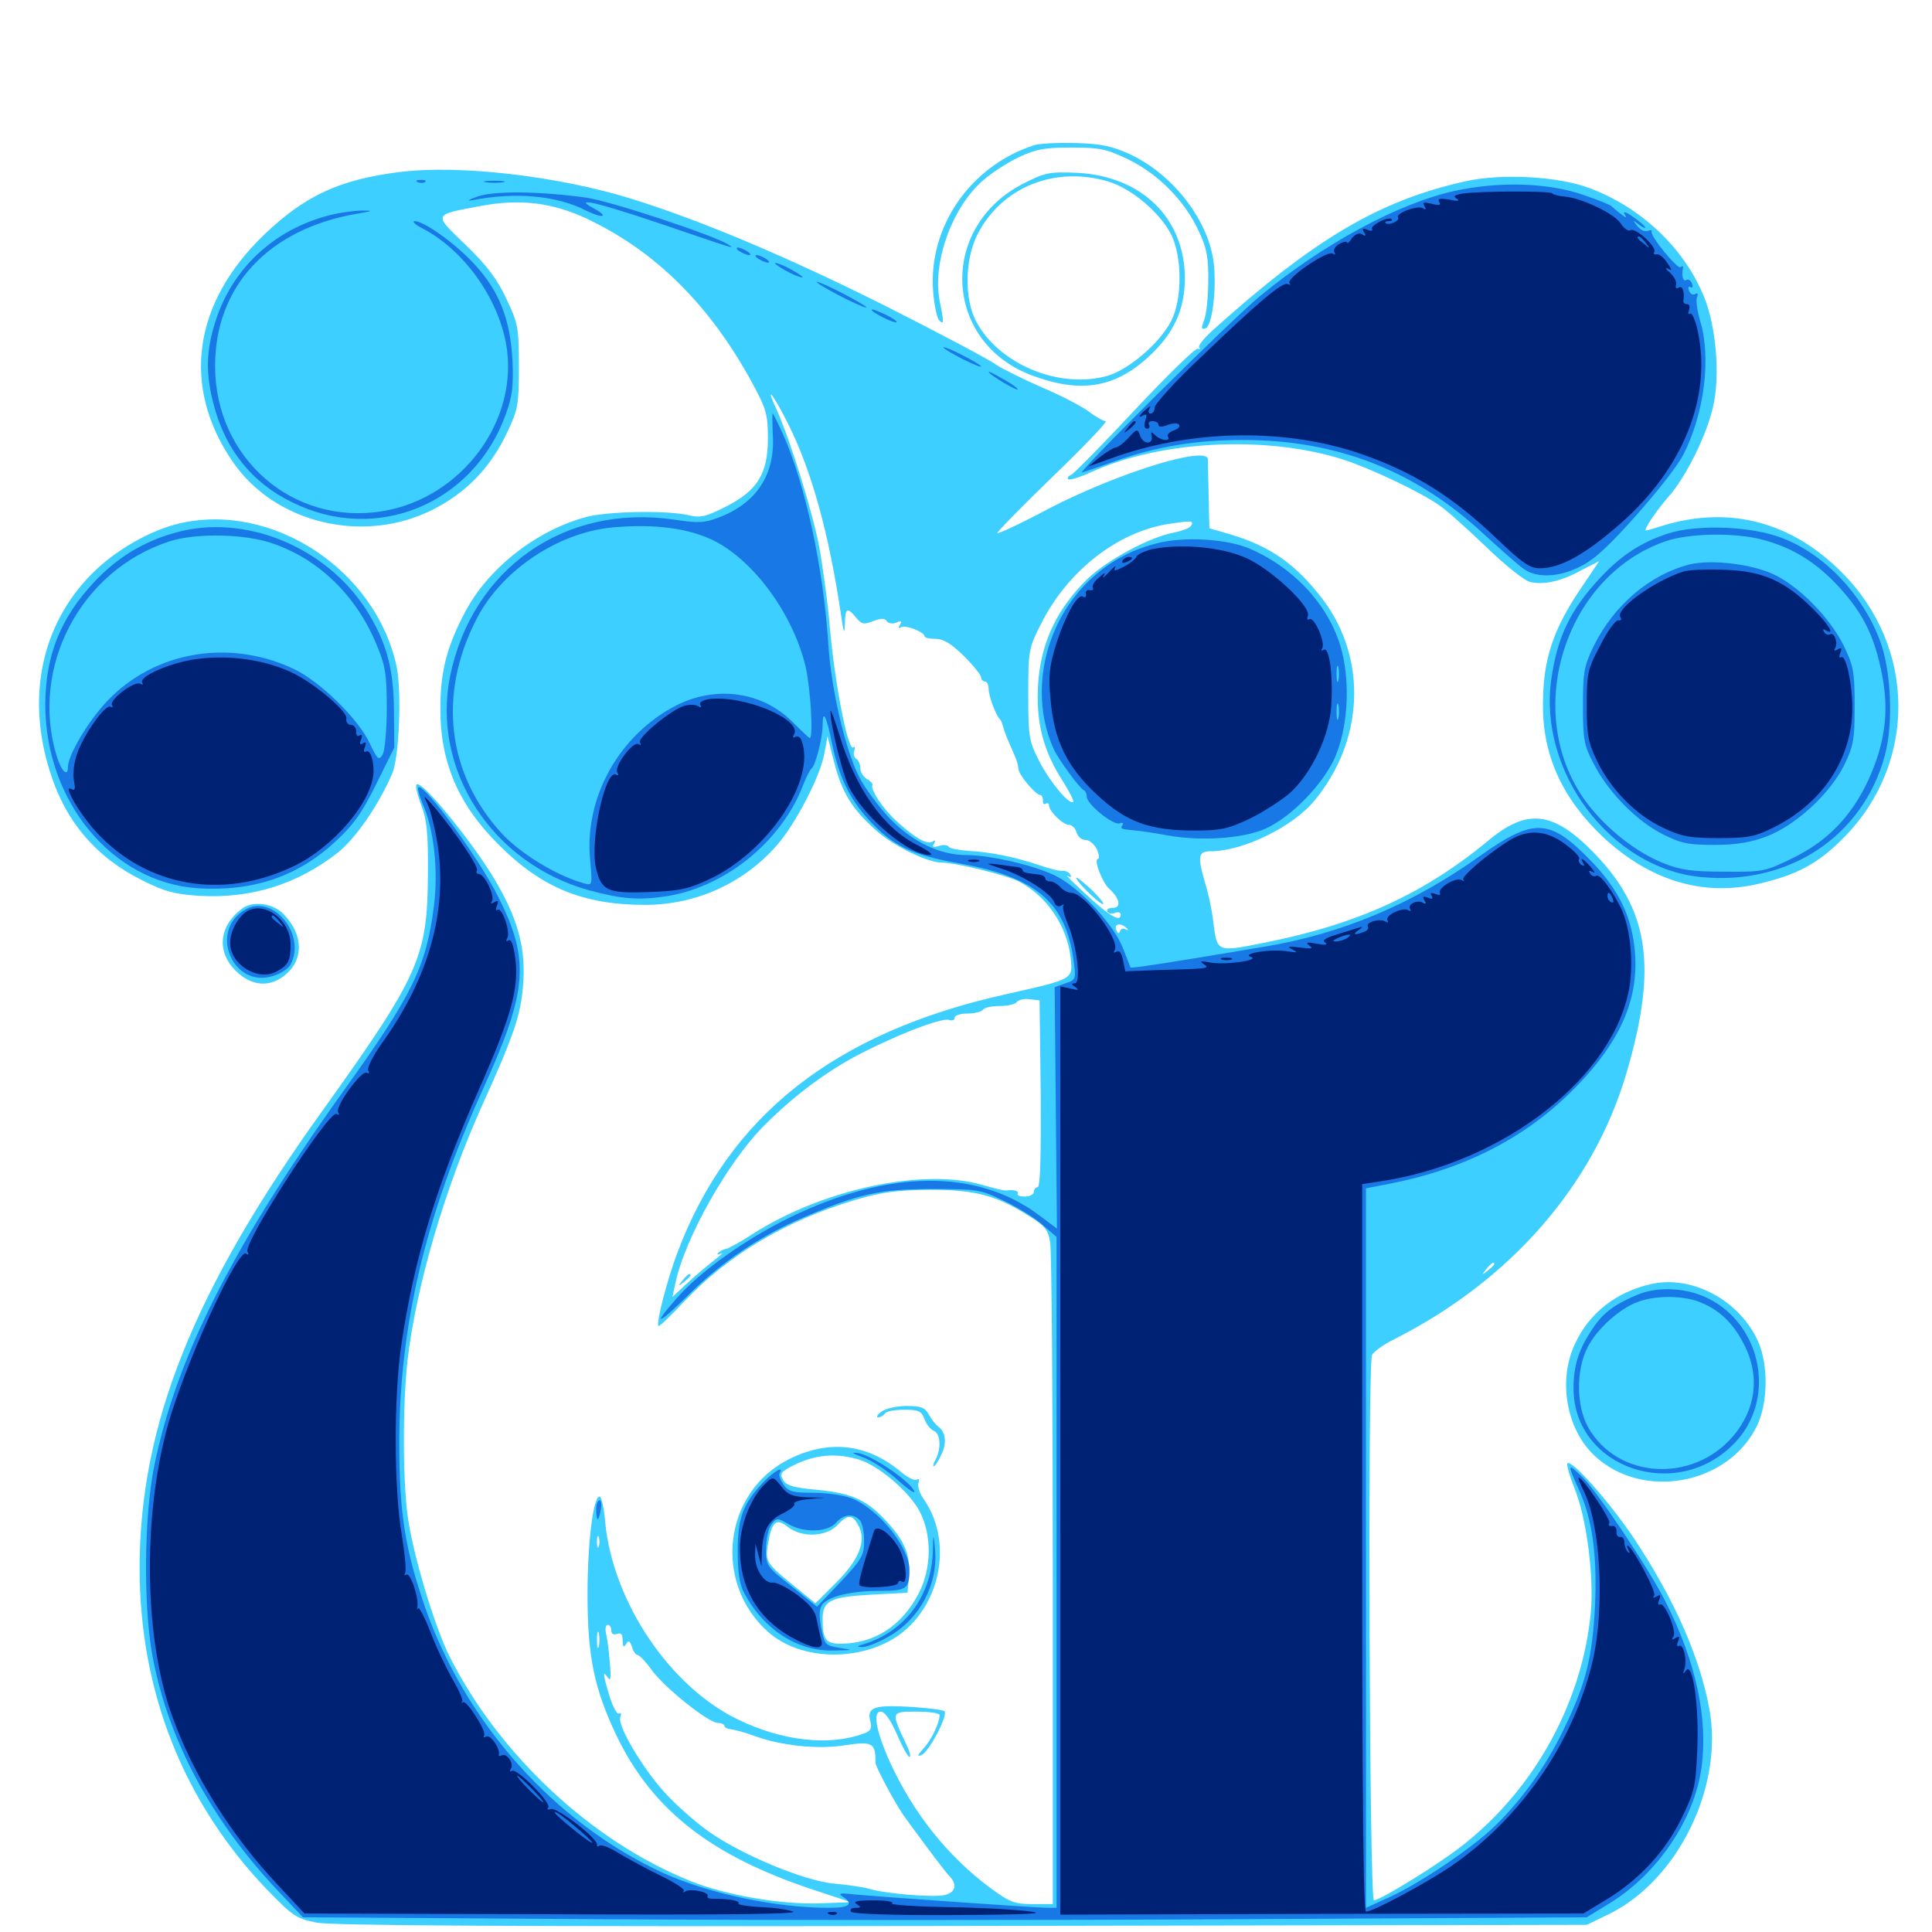 <svg xmlns="http://www.w3.org/2000/svg" viewBox="0 -1000 1000 1000">
	<path fill="#3ccfff" d="M535.156 -924.805C502.148 -914.062 480.273 -882.422 483.008 -848.828C483.594 -841.992 484.961 -835.352 486.133 -834.18C488.672 -831.641 488.672 -832.812 486.328 -844.531C482.617 -864.062 492.578 -892.188 508.398 -906.25C512.695 -910.156 521.094 -915.625 527.148 -918.555C536.328 -922.852 540.82 -923.633 554.688 -923.633C569.531 -923.633 572.852 -922.852 584.18 -917.383C599.805 -909.766 613.477 -895.703 620.508 -880.273C624.609 -871.68 625.586 -866.406 625.391 -854.492C625.391 -846.289 624.414 -837.305 623.242 -834.375C621.68 -830.078 621.68 -829.297 624.023 -830.078C627.344 -831.445 629.688 -849.219 628.32 -863.086C625.977 -885.352 607.617 -909.57 584.57 -920.312C575.391 -924.414 569.922 -925.586 556.641 -925.977C547.461 -926.172 537.891 -925.781 535.156 -924.805ZM206.641 -910.938C175.781 -907.031 158.008 -898.828 136.914 -878.711C99.805 -843.164 93.75 -799.805 120.508 -760.938C142.188 -729.297 187.695 -718.164 223.438 -735.938C240.82 -744.531 253.711 -757.617 262.305 -775.781C268.164 -788.086 268.555 -790.234 268.555 -810.352C268.555 -830.664 268.164 -832.617 262.109 -845.312C257.422 -855.469 251.953 -862.695 241.016 -873.242C224.219 -889.453 223.828 -888.672 248.633 -893.359C269.336 -897.266 286.133 -895.117 303.906 -886.719C339.453 -869.922 367.578 -841.797 389.258 -801.953C396.68 -788.281 397.461 -785.547 397.461 -773.047C397.461 -754.688 391.992 -745.898 375.195 -737.5C365.039 -732.422 362.305 -731.836 356.055 -733.398C344.727 -735.938 314.648 -735.352 303.516 -732.422C277.734 -725.586 252.539 -705.859 240.625 -683.008C231.25 -665.234 227.93 -652.344 227.93 -633.594C227.734 -605.469 237.305 -583.203 258.789 -562.109C280.859 -540.234 302.344 -531.641 333.984 -531.641C360.156 -531.641 384.766 -542.773 401.953 -562.305C411.914 -573.633 424.805 -598.633 426.758 -610.352L428.32 -618.945L431.641 -605.859C435.742 -589.844 440.82 -581.445 453.32 -570.312C462.109 -562.305 480.078 -553.516 487.5 -553.516C494.531 -553.516 520.898 -547.07 527.344 -543.75C541.602 -536.328 552.148 -521.094 554.102 -504.688C555.469 -492.969 556.055 -493.359 520.508 -485.352C432.031 -465.625 377.344 -422.656 350.586 -351.562C345.312 -337.5 339.453 -315.039 340.82 -313.672C341.211 -313.281 347.266 -318.945 354.297 -326.562C377.148 -350.586 406.641 -368.164 442.578 -378.906C456.641 -383.008 464.062 -383.984 481.445 -384.18C504.883 -384.18 516.016 -381.25 533.398 -370.117C540.82 -365.43 542.578 -363.281 543.555 -357.031C544.336 -352.734 544.922 -274.023 544.922 -182.031V-14.453H534.375C525 -14.453 522.656 -15.43 512.5 -22.852C490.43 -39.258 472.656 -61.719 460.742 -87.695C453.516 -103.711 451.562 -114.062 455.859 -114.062C458.008 -114.062 460.938 -109.766 464.258 -102.344C466.992 -95.898 469.922 -90.625 470.703 -90.625C471.68 -90.625 470.703 -93.945 468.75 -97.852C461.133 -114.062 461.133 -114.062 474.414 -114.062C481.055 -114.062 486.328 -113.281 486.328 -112.305C486.328 -108.203 482.031 -99.219 477.93 -94.922C474.805 -91.406 474.609 -90.625 476.953 -91.602C480.859 -93.164 490.82 -112.305 488.867 -114.258C487.891 -115.039 479.688 -116.016 470.312 -116.602C451.953 -117.578 448.438 -116.211 450.586 -108.594C451.367 -105.469 450.586 -103.906 447.07 -102.734C429.297 -96.094 404.688 -98.828 381.641 -110.156C346.68 -127.148 317.383 -170.703 313.281 -211.719C312.695 -219.141 311.328 -225.391 310.352 -225.391C307.031 -225.391 304.102 -201.367 304.102 -174.609C304.102 -142.383 307.617 -125.781 319.141 -101.562C337.695 -63.086 367.969 -39.453 420.898 -21.875L440.43 -15.43L424.805 -14.844C404.688 -14.062 375.977 -18.945 357.422 -26.367C306.25 -46.875 258.203 -91.797 232.617 -142.773C224.805 -158.398 213.867 -195.117 211.133 -214.453C208.398 -233.203 208.398 -273.633 210.938 -295.898C215.43 -334.375 230.078 -384.375 249.414 -427.539C265.82 -463.672 269.531 -474.609 270.703 -489.648C272.266 -507.422 268.75 -522.266 258.203 -541.016C247.656 -560.352 218.359 -596.68 215.625 -593.945C214.844 -593.359 216.016 -588.672 217.969 -583.398C220.898 -575.781 221.68 -568.945 221.484 -547.656C221.289 -504.883 217.188 -495.312 167.383 -425.781C100.195 -332.422 72.266 -262.5 72.266 -188.281C72.266 -124.414 94.922 -67.383 137.891 -22.266C151.367 -8.398 153.125 -7.031 163.672 -4.883C171.875 -3.32 260.352 -2.734 498.047 -3.125L821.289 -3.711L833.008 -9.375C868.555 -26.953 892.188 -75.195 884.766 -115.43C879.688 -142.773 866.406 -172.656 845.508 -204.102C832.812 -222.852 813.477 -244.727 811.328 -242.578C810.742 -241.797 812.5 -235.742 815.234 -228.906C821.289 -213.672 825 -184.375 823.438 -165.82C819.141 -119.531 794.727 -74.609 757.617 -45.312C745.508 -35.547 714.453 -16.406 711.133 -16.406C708.789 -16.406 707.812 -292.578 710.156 -298.633C710.938 -300.391 716.406 -304.297 722.461 -307.227C781.836 -337.5 824.414 -386.133 841.602 -443.75C858.203 -499.609 853.711 -529.492 824.219 -559.375C803.711 -580.078 790.43 -581.641 770.508 -565.039C737.5 -537.695 703.32 -521.875 655.664 -512.305C629.297 -507.031 630.078 -506.836 627.93 -523.242C627.344 -528.906 625.391 -537.695 623.828 -542.773C619.727 -556.641 620.117 -559.375 626.562 -559.375C643.359 -559.375 669.336 -572.07 680.469 -585.742C706.055 -616.797 707.812 -658.984 684.766 -689.648C671.094 -707.617 657.812 -717.188 636.719 -723.438L625.977 -726.562L625.586 -743.164C625.391 -752.148 625.195 -760.742 625.195 -762.305C624.805 -769.531 578.711 -755.273 543.164 -736.914C528.906 -729.297 516.797 -723.633 516.211 -724.023C515.82 -724.414 528.711 -737.695 545.117 -753.516C561.328 -769.141 573.633 -782.031 572.266 -782.031C571.094 -782.031 567.188 -784.18 563.672 -786.914C559.961 -789.648 549.219 -795.312 539.453 -799.414C529.688 -803.711 518.945 -808.984 515.43 -811.328C512.109 -813.867 486.523 -827.344 458.398 -841.602C407.227 -867.188 363.281 -885.742 326.953 -897.07C288.672 -908.984 237.305 -914.844 206.641 -910.938ZM408.008 -780.469C420.117 -756.25 429.102 -723.828 435.352 -681.445C436.719 -672.07 437.109 -671.289 437.305 -677.148C437.5 -685.352 438.477 -685.938 443.164 -680.273C445.898 -676.953 447.07 -676.562 451.953 -678.516C456.055 -680.078 458.008 -680.078 458.984 -678.516C459.766 -677.344 461.914 -676.953 463.867 -677.734C466.602 -678.906 466.992 -678.516 465.82 -676.562C464.844 -675 465.039 -674.414 466.406 -675.391C468.555 -676.758 478.516 -672.852 478.516 -670.703C478.516 -669.922 481.055 -669.336 484.18 -669.336C488.281 -669.336 492.188 -666.992 498.828 -660.547C503.711 -655.664 507.812 -650.586 507.812 -649.414C507.812 -648.242 508.789 -647.266 509.766 -647.266C510.938 -647.266 511.719 -645.508 511.719 -643.359C511.719 -639.844 515.43 -629.688 517.578 -627.734C518.164 -627.148 518.75 -625.586 519.141 -624.023C519.531 -622.461 521.094 -618.164 522.852 -614.258C526.367 -606.445 526.758 -605.273 527.148 -601.953C527.344 -598.828 536.133 -588.477 538.477 -588.477C539.258 -588.477 539.844 -587.109 539.844 -585.742C539.648 -584.18 540.234 -583.398 541.211 -583.984C542.188 -584.57 542.969 -584.18 542.969 -583.203C542.969 -580.078 550.195 -573.047 553.32 -573.047C554.883 -573.047 556.641 -571.289 557.227 -569.141C557.812 -566.992 559.766 -565.234 561.914 -565.234C563.867 -565.234 566.406 -563.086 567.773 -560.352C568.945 -557.617 569.141 -555.469 568.359 -555.469C565.82 -555.469 570.508 -543.164 574.219 -539.844C579.688 -534.961 580.469 -530.078 575.977 -530.078C573.828 -530.078 572.461 -529.297 573.242 -528.125C573.828 -527.148 575.586 -526.758 577.148 -527.539C578.711 -528.125 580.078 -527.734 580.078 -526.562C580.078 -522.461 574.219 -525.781 562.305 -536.914C555.469 -543.164 550.977 -547.656 552.539 -546.68C554.492 -545.703 554.883 -545.898 553.906 -547.461C553.125 -548.633 551.367 -549.414 550.195 -549.219C548.828 -549.023 543.555 -550.195 538.086 -552.148C524.609 -556.641 512.5 -558.984 501.367 -559.57C496.094 -559.961 491.406 -560.938 491.016 -561.719C490.43 -562.695 488.086 -562.891 485.938 -562.109C483.008 -561.328 482.422 -561.523 483.398 -563.281C484.375 -565.039 484.18 -565.43 482.812 -564.453C479.883 -562.695 474.219 -565.82 464.453 -574.609C457.227 -581.055 450.391 -591.211 451.562 -593.75C451.953 -594.336 450.586 -595.703 448.828 -596.68C446.875 -597.852 445.312 -600.391 445.312 -602.344C445.312 -604.297 444.336 -606.641 443.164 -607.227C441.992 -608.008 441.602 -609.961 442.188 -611.523C442.773 -613.086 442.578 -613.867 441.602 -613.086C438.867 -611.523 432.227 -645.508 429.688 -673.633C428.516 -687.695 425.781 -707.617 423.828 -717.969C420.312 -735.742 408.984 -772.461 401.758 -788.477C395.703 -801.562 400.195 -796.094 408.008 -780.469ZM616.406 -727.734C615.82 -726.758 611.914 -725.195 608.008 -724.414C595.508 -722.266 573.047 -710.156 562.891 -700.391C545.508 -683.398 537.109 -663.867 537.109 -639.258C537.109 -623.242 540.82 -610.352 549.609 -596.484C553.32 -590.625 556.055 -585.352 555.469 -584.961C553.711 -583.008 543.555 -595.117 538.086 -605.664C532.617 -616.406 532.227 -618.164 532.227 -640.625C532.227 -663.477 532.422 -664.453 539.062 -677.539C552.93 -704.883 578.906 -725 605.469 -728.906C616.992 -730.664 618.164 -730.469 616.406 -727.734ZM583.398 -519.336C584.18 -518.555 583.984 -518.359 582.617 -518.945C581.445 -519.727 580.078 -519.336 579.688 -517.969C579.102 -516.406 578.516 -516.797 577.734 -518.75C576.367 -522.07 580.664 -522.461 583.398 -519.336ZM538.672 -433.984C538.867 -402.148 538.477 -385.547 537.109 -385.547C536.133 -385.547 535.156 -384.375 535.156 -383.203C535.156 -381.836 533.008 -380.664 530.469 -380.664C527.93 -380.664 526.172 -381.25 526.758 -382.227C527.539 -383.594 524.414 -384.375 520.898 -383.789C520.117 -383.594 514.453 -384.961 508.398 -386.719C477.93 -395.508 425.977 -384.57 389.648 -361.328C383.398 -357.227 376.953 -353.711 375.586 -353.516C374.219 -353.32 372.461 -352.344 371.68 -351.367C370.898 -350.586 371.484 -350.391 373.047 -351.172C374.609 -351.953 373.438 -350.586 370.117 -348.047C366.992 -345.703 360.547 -340.234 356.055 -336.133L348.047 -328.711L349.805 -336.914C355.078 -359.961 376.562 -398.047 394.727 -416.602C409.57 -431.641 425.195 -443.555 441.797 -452.734C461.523 -463.281 487.5 -473.633 491.406 -472.07C492.969 -471.484 494.141 -472.07 494.141 -473.242C494.141 -474.414 497.07 -475.391 500.781 -475.391C504.492 -475.391 508.203 -476.367 508.789 -477.344C509.375 -478.516 513.477 -479.297 517.578 -479.297C521.68 -479.297 525.781 -480.273 526.367 -481.445C527.148 -482.422 530.078 -483.203 532.812 -482.812L538.086 -482.227ZM773.438 -345.703C773.438 -345.312 771.875 -343.75 770.117 -342.383C766.992 -339.844 766.797 -340.039 769.336 -343.164C771.875 -346.289 773.438 -347.266 773.438 -345.703ZM309.961 -199.609C309.375 -198.242 308.984 -199.219 308.984 -201.953C308.984 -204.688 309.375 -205.664 309.961 -204.492C310.352 -203.125 310.352 -200.781 309.961 -199.609ZM316.406 -156.055C316.406 -154.297 317.578 -153.711 319.336 -154.297C321.484 -155.078 322.266 -154.102 322.266 -150.977C322.266 -147.461 322.852 -147.07 324.023 -149.023C325.391 -151.172 325.977 -150.781 327.148 -147.461C327.734 -145.312 329.102 -143.359 330.078 -143.359C330.859 -143.359 334.375 -139.844 337.5 -135.352C344.531 -125.977 366.797 -108.203 371.68 -108.203C373.438 -108.203 375 -107.422 375 -106.641C375 -105.859 376.562 -105.078 378.516 -104.883C380.273 -104.688 385.547 -103.32 390.234 -101.562C403.906 -96.484 423.633 -94.336 437.5 -96.68C451.562 -98.828 453.32 -97.852 453.125 -87.695C453.125 -85.547 463.672 -65.82 468.359 -59.375C481.641 -41.211 489.453 -30.859 491.797 -28.516C495.508 -24.414 494.531 -20.508 489.062 -19.141C483.398 -17.773 458.984 -19.727 450.195 -22.266C447.07 -23.242 438.867 -24.414 432.227 -25C416.797 -26.172 383.594 -40.039 366.602 -52.148C359.766 -57.031 349.609 -66.016 344.141 -72.07C332.422 -84.961 319.336 -107.031 321.094 -111.328C321.68 -112.891 321.484 -113.672 320.312 -113.086C319.336 -112.5 317.188 -116.602 315.43 -122.266C311.914 -133.984 311.914 -135.547 314.648 -131.641C316.016 -129.492 316.406 -131.641 315.625 -139.453C315.234 -145.312 314.258 -152.148 313.672 -154.688C313.086 -157.031 313.477 -158.984 314.648 -158.984C315.625 -158.984 316.406 -157.617 316.406 -156.055ZM309.961 -147.852C309.375 -145.898 308.984 -147.461 308.984 -151.172C308.984 -154.883 309.375 -156.445 309.961 -154.688C310.352 -152.734 310.352 -149.609 309.961 -147.852ZM562.5 -538.867C566.211 -535.156 569.922 -532.031 570.898 -532.031C571.875 -532.031 569.336 -535.156 565.625 -538.867C561.719 -542.578 558.008 -545.703 557.227 -545.703C556.445 -545.703 558.789 -542.578 562.5 -538.867ZM353.32 -337.305C350.781 -334.18 350.977 -333.984 354.102 -336.523C355.859 -337.891 357.422 -339.453 357.422 -339.844C357.422 -341.406 355.859 -340.43 353.32 -337.305ZM529.883 -905.078C485.547 -882.617 488.086 -822.852 534.18 -805.664C558.789 -796.484 576.367 -799.023 593.75 -814.648C607.422 -826.953 613.281 -839.453 613.281 -856.25C613.086 -887.109 591.016 -908.789 557.617 -910.547C543.164 -911.133 541.016 -910.742 529.883 -905.078ZM573.633 -906.055C585.352 -902.539 600 -890.43 606.055 -878.906C611.914 -867.578 612.109 -844.922 606.055 -833.594C600 -822.07 583.984 -808.594 573.242 -805.469C548.242 -798.438 516.992 -811.523 505.273 -833.594C499.023 -845.312 499.414 -865.625 505.859 -878.516C518.359 -903.125 545.898 -914.258 573.633 -906.055ZM758.008 -906.055C713.672 -896.094 680.078 -876.172 627.539 -828.906C623.047 -824.805 619.922 -820.898 620.703 -820.117C621.484 -819.336 621.094 -819.141 619.922 -819.531C618.75 -819.922 603.906 -805.469 587.109 -787.5C570.508 -769.727 555.664 -754.688 554.297 -754.102C552.93 -753.711 552.344 -752.734 552.93 -751.953C553.516 -751.367 558.984 -752.93 564.844 -755.664C600.781 -772.07 655.664 -774.805 695.312 -762.109C709.18 -757.617 735.352 -745.312 744.922 -738.477C748.242 -736.328 758.984 -726.758 768.75 -717.383C778.516 -707.812 788.867 -699.609 791.797 -698.828C798.828 -697.07 808.008 -699.023 818.555 -704.883L827.734 -709.57L818.945 -696.484C803.711 -674.219 798.633 -658.594 798.633 -635.156C798.438 -608.984 808.789 -586.523 829.688 -566.797C853.711 -544.336 881.055 -535.938 909.57 -542.383C930.078 -547.07 941.016 -552.93 954.297 -566.406C992.383 -604.883 991.992 -665.039 953.32 -703.711C927.344 -729.883 895.312 -738.281 861.328 -728.125C856.445 -726.562 852.344 -725.391 851.953 -725.391C850.391 -725.391 857.031 -735.352 863.672 -742.969C872.656 -753.125 883.398 -774.805 886.719 -789.648C890.43 -805.469 888.281 -831.055 882.031 -846.289C871.875 -871.484 849.414 -892.773 822.461 -902.734C806.25 -908.789 776.758 -910.352 758.008 -906.055ZM92.969 -729.102C77.734 -725.586 59.766 -715.234 47.656 -703.125C21.484 -676.758 13.477 -639.258 25.977 -600.195C33.984 -574.609 50 -556.055 73.633 -544.336C85.352 -538.477 90.625 -537.109 103.125 -536.328C130.273 -534.766 154.102 -542.383 175 -558.789C183.984 -566.016 195.703 -582.812 202.93 -599.414C206.641 -607.617 208.008 -642.188 205.273 -655.078C194.531 -705.078 141.016 -740.234 92.969 -729.102ZM125 -529.492C113.281 -520.508 112.109 -507.422 121.875 -497.656C129.883 -489.648 139.258 -488.672 147.266 -495.117C157.227 -502.93 157.227 -516.016 146.875 -526.758C141.406 -532.617 130.469 -533.984 125 -529.492ZM854.492 -335.352C836.523 -331.25 822.656 -320.508 815.234 -304.492C806.25 -285.547 810.742 -260.156 825.391 -246.484C850.195 -223.242 894.531 -231.445 909.375 -261.914C915.039 -273.633 915.43 -292.969 910.156 -305.273C900.781 -326.758 875.977 -340.234 854.492 -335.352ZM456.25 -269.336C454.102 -267.773 453.32 -266.406 454.492 -266.406C455.859 -266.406 457.422 -267.383 458.008 -268.359C458.594 -269.531 463.086 -270.312 467.969 -270.312C475.391 -270.312 476.953 -269.727 478.516 -265.43C479.492 -262.695 481.836 -259.961 483.398 -259.375C486.719 -258.008 487.305 -250.391 484.375 -244.727C483.203 -242.773 482.812 -241.016 483.203 -241.016C483.789 -241.016 485.547 -243.359 486.914 -246.484C490.234 -252.539 489.648 -258.594 485.742 -261.523C484.375 -262.5 482.031 -265.43 480.664 -267.969C478.711 -271.484 476.758 -272.266 469.141 -272.266C464.062 -272.266 458.203 -270.898 456.25 -269.336ZM408.398 -244.727C374.414 -227.734 368.75 -180.664 397.852 -155.078C412.305 -142.383 437.891 -139.844 458.008 -149.414C485.156 -162.109 495.117 -199.609 478.125 -224.023C475.977 -226.953 474.805 -230.859 475.391 -232.422C475.977 -234.18 475.781 -234.766 474.609 -234.18C473.438 -233.398 469.922 -235.156 466.406 -238.086C449.023 -252.734 429.102 -255.078 408.398 -244.727ZM443.945 -244.727C454.102 -241.992 470.508 -228.125 475.977 -217.773C482.422 -205.469 482.227 -188.281 475.586 -175.391C466.797 -158.398 452.539 -149.219 434.961 -149.219C427.344 -149.219 425.781 -151.562 425.781 -161.914C425.781 -171.484 429.688 -173.438 450.977 -174.609L469.727 -175.586L470.312 -182.227C471.484 -194.141 468.945 -201.367 459.961 -211.328C449.023 -223.633 441.211 -227.148 422.656 -228.906C411.328 -229.883 407.031 -231.055 405.469 -233.789C403.711 -236.719 404.102 -237.695 407.227 -239.648C419.141 -246.68 430.859 -248.438 443.945 -244.727ZM444.531 -209.961C448.438 -202.148 444.531 -192.578 432.812 -180.859L422.07 -170.117L412.695 -177.734C396.289 -191.016 396.094 -191.602 397.461 -200.586C399.414 -212.5 401.758 -214.453 407.617 -209.766C415.039 -203.906 427.734 -204.492 433.594 -210.742C438.867 -216.406 441.406 -216.211 444.531 -209.961Z"/>
	<path fill="#1878e5" d="M216.406 -905.664C214.844 -906.25 215.43 -906.836 217.578 -906.836C219.727 -907.031 220.898 -906.445 220.117 -905.859C219.531 -905.273 217.773 -905.078 216.406 -905.664ZM251.562 -905.664C249.023 -906.055 250.977 -906.445 255.859 -906.445C260.742 -906.445 262.695 -906.055 260.352 -905.664C257.812 -905.273 253.906 -905.273 251.562 -905.664ZM752.93 -901.172C723.633 -894.727 685.156 -873.828 652.344 -846.875C636.914 -834.18 556.25 -754.102 560.156 -755.469C561.914 -756.055 569.727 -758.594 577.148 -761.328C598.828 -768.945 618.945 -772.266 643.555 -772.266C692.383 -772.266 733.008 -756.25 768.359 -723.242C777.148 -715.234 786.328 -707.031 789.062 -705.273C797.656 -699.414 813.477 -702.148 825.391 -711.523C837.109 -720.703 865.82 -754.102 871.289 -764.648C882.227 -786.328 885.742 -814.648 880.078 -833.594C878.516 -838.867 877.734 -844.336 878.32 -846.094C879.102 -847.852 878.711 -848.633 877.539 -847.852C876.367 -847.07 874.805 -847.852 874.219 -849.609C873.633 -851.172 873.828 -851.953 875 -851.367C876.172 -850.781 876.367 -851.562 875.781 -853.125C875.195 -854.883 873.828 -855.664 872.852 -855.078C871.094 -854.102 870.312 -857.227 871.094 -861.133C871.289 -862.305 870.703 -862.5 869.922 -861.719C868.555 -860.156 854.102 -877.734 854.883 -880.078C855.273 -880.859 854.297 -881.055 852.734 -880.469C851.367 -879.883 849.023 -881.055 847.461 -883.008C844.922 -886.133 845.117 -886.328 848.242 -883.789C850 -882.422 851.562 -881.641 851.562 -882.227C851.562 -882.812 848.828 -885.352 845.312 -887.695C841.992 -890.234 839.844 -890.82 840.82 -889.258C842.188 -886.914 841.992 -886.914 838.672 -889.453C836.719 -891.016 834.57 -892.773 833.984 -893.359C833.398 -893.945 827.344 -896.484 820.312 -898.828C802.148 -905.469 775.977 -906.25 752.93 -901.172ZM247.07 -898.242C242.773 -896.68 241.406 -895.898 244.141 -896.289C266.406 -900.781 288.281 -898.828 303.32 -891.016C312.109 -886.719 315.625 -887.695 307.227 -892.188C296.094 -898.242 308.984 -895.312 341.406 -884.375C381.055 -870.898 380.859 -870.898 376.953 -873.438C369.727 -878.125 316.016 -895.898 303.711 -897.656C280.078 -900.977 255.664 -901.367 247.07 -898.242ZM170.898 -888.672C141.992 -881.445 119.922 -860.938 111.328 -833.008C106.641 -818.164 106.445 -806.25 110.547 -790.82C116.602 -767.383 130.273 -750.195 151.172 -740.039C194.727 -718.359 244.922 -739.062 261.719 -785.352C265.234 -795.117 265.82 -800.195 265.234 -813.672C264.062 -834.766 258.398 -849.219 245.898 -862.891C235.938 -873.828 219.531 -885.547 214.648 -885.547C213.086 -885.352 215.039 -883.594 218.945 -881.641C240.039 -870.508 257.422 -846.289 261.914 -822.266C269.141 -782.617 239.062 -741.992 197.656 -735.352C151.562 -727.93 111.328 -762.891 111.328 -810.547C111.328 -851.953 139.062 -881.641 185.156 -889.453C193.164 -890.82 193.359 -891.016 187.5 -891.016C183.789 -891.016 176.367 -890.039 170.898 -888.672ZM382.812 -869.922C384.375 -868.945 386.719 -867.969 387.695 -867.969C388.867 -867.969 388.281 -868.945 386.719 -869.922C385.156 -870.898 383.008 -871.875 381.836 -871.875C380.859 -871.875 381.25 -870.898 382.812 -869.922ZM392.578 -866.016C394.141 -865.039 396.484 -864.062 397.461 -864.062C398.633 -864.062 398.047 -865.039 396.484 -866.016C394.922 -866.992 392.773 -867.969 391.602 -867.969C390.625 -867.969 391.016 -866.992 392.578 -866.016ZM406.25 -860.156C409.961 -858.008 414.062 -856.445 415.039 -856.445C416.211 -856.445 413.867 -858.008 410.156 -860.156C406.445 -862.305 402.539 -863.867 401.367 -863.867C400.391 -863.867 402.539 -862.305 406.25 -860.156ZM433.594 -847.461C440.625 -843.75 447.266 -840.82 448.242 -840.82C449.414 -840.82 444.531 -843.75 437.5 -847.461C430.469 -851.172 424.023 -854.102 422.852 -854.102C421.875 -854.102 426.562 -851.172 433.594 -847.461ZM451.172 -839.648C451.172 -838.281 463.086 -832.422 464.062 -833.203C464.453 -833.789 461.719 -835.547 458.008 -837.305C454.297 -839.062 451.172 -840.234 451.172 -839.648ZM488.281 -820.117C488.281 -819.727 492.773 -816.992 498.047 -814.258C503.516 -811.523 507.812 -809.766 507.812 -810.352C507.812 -810.742 503.516 -813.477 498.047 -816.211C492.773 -818.945 488.281 -820.703 488.281 -820.117ZM512.695 -806.445C516.992 -802.93 529.492 -796.094 526.367 -799.023C525.391 -800.195 520.898 -802.93 516.602 -805.273C512.305 -807.812 510.547 -808.203 512.695 -806.445ZM400 -775C401.367 -754.492 391.602 -739.648 372.266 -732.227C364.648 -729.297 361.523 -729.102 348.828 -731.055C292.383 -739.258 244.531 -705.859 233.008 -650.195C223.242 -601.562 254.492 -553.32 304.688 -539.258C321.289 -534.766 330.078 -533.984 343.75 -535.938C374.414 -540.234 403.906 -563.672 415.43 -592.969C417.188 -597.656 419.336 -601.758 420.117 -602.344C422.07 -603.711 425.781 -618.164 425.781 -624.609C425.781 -633.203 427.734 -629.688 430.664 -615.234C434.375 -597.656 439.648 -586.719 449.414 -575.977C462.109 -562.109 471.484 -557.617 496.484 -553.125C536.133 -546.094 551.562 -533.008 555.664 -503.125C557.031 -493.164 556.836 -492.773 551.367 -491.016L545.898 -489.062L546.484 -426.562L547.07 -364.062L538.477 -370.508C506.25 -395.117 460.547 -394.922 408.984 -369.922C386.523 -358.984 362.109 -341.797 350.195 -327.93C337.109 -313.086 340.43 -314.062 356.055 -329.492C373.047 -346.484 393.75 -360.547 416.016 -369.922C444.336 -382.031 455.273 -384.57 482.422 -384.57C505.664 -384.57 507.422 -384.375 519.531 -378.516C526.562 -375.195 535.742 -369.531 539.648 -366.016L546.875 -359.766V-186.133V-12.5H542.578C536.328 -12.5 456.445 -18.164 443.359 -19.336C435.156 -20.312 433.398 -20.117 436.133 -18.359C442.188 -14.453 439.648 -12.5 429.102 -12.5C401.367 -12.5 366.406 -19.922 342.578 -30.859C286.719 -56.836 240.82 -108.203 219.922 -168.359C209.57 -198.242 206.641 -217.383 206.641 -253.711C206.836 -314.453 220.117 -370.312 250 -436.328C273.242 -487.5 274.414 -503.125 257.617 -536.328C247.852 -555.664 221.094 -592.578 216.797 -592.578C215.82 -592.578 216.797 -588.672 218.75 -583.984C224.609 -570.898 226.953 -549.805 224.609 -531.055C220.703 -500 213.672 -485.352 178.516 -436.328C120.312 -355.078 91.016 -296.875 79.688 -240.43C74.609 -214.648 74.219 -169.727 78.711 -144.141C86.523 -100.586 108.594 -58.984 143.359 -21.875L156.836 -7.617L309.375 -6.641C393.359 -6.055 542.773 -6.055 641.602 -6.641L821.289 -7.617L833.398 -15.039C857.812 -30.078 876.953 -58.203 880.664 -84.961C884.18 -110.352 877.93 -139.648 862.109 -170.898C853.711 -187.695 826.367 -228.711 818.555 -235.938C811.328 -242.969 811.133 -242.383 817.188 -229.102C824.219 -213.672 826.758 -195.117 825.586 -168.945C824.219 -141.992 820.898 -128.711 809.57 -105.273C799.805 -84.766 785.938 -66.016 771.289 -52.539C758.203 -40.82 732.227 -23.633 717.773 -17.383L707.031 -12.5V-198.828V-384.961L719.336 -387.305C758.008 -394.922 789.453 -410.938 814.453 -436.133C840.234 -462.109 849.805 -485.938 845.508 -513.281C842.969 -528.906 836.133 -541.602 822.461 -555.469C801.953 -576.367 793.75 -576.562 766.406 -557.227C731.641 -532.227 694.531 -516.602 654.297 -509.961C608.008 -502.148 585.547 -498.633 585.156 -499.219C584.961 -499.609 583.203 -504.102 581.25 -509.18C576.758 -520.898 560.156 -539.258 547.461 -546.094C537.5 -551.562 513.086 -557.422 500.195 -557.422C486.328 -557.422 472.266 -564.258 460.352 -576.562C454.492 -582.812 447.461 -592.383 444.727 -597.852C437.5 -611.914 430.273 -642.773 428.711 -666.797C426.172 -706.25 416.797 -749.023 405.469 -774.805C402.734 -780.859 400.195 -785.938 400 -785.938C399.609 -785.938 399.805 -781.055 400 -775ZM367.969 -720.898C389.258 -711.133 410.352 -682.812 416.992 -654.883C419.531 -643.75 421.094 -617.969 419.141 -617.969C418.75 -617.969 414.648 -621.875 409.961 -626.562C394.336 -641.992 370.898 -645.312 350.195 -634.961C320.508 -619.727 302.344 -587.305 305.469 -554.883C306.641 -541.602 306.641 -541.602 302.344 -542.773C288.086 -546.68 269.336 -558.203 259.57 -568.75C231.641 -599.414 226.562 -640.039 246.289 -678.906C258.984 -704.297 288.086 -724.023 316.406 -726.953C337.305 -728.906 354.688 -726.953 367.969 -720.898ZM91.211 -724.414C74.609 -719.922 60.742 -711.523 48.828 -698.828C31.25 -680.078 23.633 -660.742 23.438 -635.547C23.438 -584.961 58.203 -543.164 102.539 -540.234C130.859 -538.477 153.906 -546.289 173.242 -564.062C182.812 -572.852 187.305 -579.102 194.727 -594.141L204.102 -613.086L203.906 -632.617C203.711 -654.492 199.805 -668.164 189.453 -684.57C168.359 -717.188 126.562 -734.18 91.211 -724.414ZM141.602 -718.555C165.234 -710.352 184.375 -691.602 194.727 -666.797C199.414 -655.664 200.195 -651.562 200.195 -633.594C200.195 -622.07 199.219 -611.523 198.047 -609.375C196.094 -606.25 195.312 -606.836 191.406 -615.234C185.156 -628.32 165.625 -647.266 152.148 -653.711C118.75 -669.531 80.078 -662.891 55.664 -637.305C45.898 -627.148 35.156 -609.18 35.156 -602.93C35.156 -597.461 31.641 -600.977 29.297 -608.789C15.43 -654.688 41.602 -704.688 87.5 -719.727C101.172 -724.219 126.953 -723.828 141.602 -718.555ZM863.281 -723.828C849.023 -719.141 838.867 -712.305 828.125 -700.781C812.695 -684.18 806.055 -670.312 802.93 -648.242C796.289 -600.391 833.594 -550.781 880.078 -546.094C925.586 -541.406 964.258 -566.992 975.586 -608.984C980.078 -625.586 978.906 -653.32 972.852 -668.945C963.867 -692.578 944.141 -713.281 922.461 -721.484C906.641 -727.734 878.32 -728.711 863.281 -723.828ZM912.109 -720.703C927.734 -716.602 939.844 -709.18 951.758 -696.289C964.453 -682.422 970.312 -670.703 974.219 -650.391C977.93 -631.445 975.586 -614.648 966.797 -595.703C958.008 -577.148 945.898 -564.648 927.93 -555.859C913.672 -548.828 912.305 -548.633 892.578 -548.828C875.977 -548.828 869.922 -549.609 860.742 -553.32C847.07 -558.789 831.836 -570.703 821.68 -583.984C787.305 -629.297 808.789 -701.562 862.305 -719.922C874.414 -724.023 898.047 -724.414 912.109 -720.703ZM874.414 -707.812C853.906 -702.539 835.547 -686.914 825 -665.82C819.922 -655.273 819.336 -652.344 819.336 -634.57C819.336 -616.992 819.922 -614.062 825 -604.492C832.617 -589.648 847.461 -574.805 860.742 -568.164C870.508 -563.281 874.219 -562.695 887.695 -562.695C898.828 -562.695 906.641 -564.062 914.648 -567.188C929.492 -572.852 947.266 -589.258 954.492 -603.906C959.375 -613.867 959.961 -617.188 959.961 -634.57C959.961 -652.148 959.375 -655.273 954.297 -665.82C947.07 -680.469 930.859 -696.875 917.578 -702.93C905.859 -708.203 885.547 -710.547 874.414 -707.812ZM598.633 -718.75C584.375 -715.039 572.852 -708.594 562.5 -698.242C539.844 -675.586 532.812 -639.844 545.508 -612.109C548.047 -606.641 558.789 -591.992 560.938 -591.016C561.914 -590.625 562.5 -589.062 562.5 -587.695C562.5 -583.789 576.172 -572.656 579.492 -573.828C581.055 -574.414 581.641 -574.023 581.055 -573.047C579.688 -570.898 580.078 -570.898 587.891 -570.117C590.625 -569.922 598.047 -568.75 604.492 -567.578C621.875 -564.453 644.141 -566.016 655.469 -571.289C668.75 -577.539 684.57 -593.945 690.82 -607.617C697.461 -622.656 699.023 -645.312 694.531 -662.891C688.867 -685.352 670.898 -705.469 647.266 -715.82C635.547 -721.094 612.695 -722.461 598.633 -718.75ZM692.773 -647.852C692.188 -645.898 691.797 -647.461 691.797 -651.172C691.797 -654.883 692.188 -656.445 692.773 -654.688C693.164 -652.734 693.164 -649.609 692.773 -647.852ZM692.773 -628.32C692.188 -626.367 691.797 -627.93 691.797 -631.641C691.797 -635.352 692.188 -636.914 692.773 -635.156C693.164 -633.203 693.164 -630.078 692.773 -628.32ZM127.148 -529.297C107.617 -518.359 120.508 -487.891 141.602 -494.922C145.508 -496.094 149.414 -498.828 150.391 -500.781C158.594 -516.211 141.406 -537.305 127.148 -529.297ZM848.633 -330.273C836.523 -325.391 830.078 -320.898 824.609 -312.695C817.188 -301.758 814.453 -293.359 814.453 -281.25C814.648 -240.039 867.969 -221.875 897.852 -253.125C919.336 -275.391 912.305 -313.867 884.18 -327.93C873.242 -333.398 858.984 -334.18 848.633 -330.273ZM880.469 -325.781C890.625 -321.68 898.047 -314.062 903.516 -302.539C910.938 -286.719 908.594 -270.312 897.07 -256.641C876.172 -232.227 837.305 -234.375 822.07 -261.133C815.82 -272.266 815.625 -291.016 821.875 -302.93C826.758 -312.305 838.477 -322.852 847.852 -326.172C857.227 -329.688 871.875 -329.492 880.469 -325.781ZM446.68 -245.703C451.172 -244.141 459.57 -238.672 465.039 -233.594C470.703 -228.516 474.219 -226.367 473.047 -228.516C470.117 -233.984 451.562 -246.484 444.336 -247.852C440.234 -248.438 440.82 -247.852 446.68 -245.703ZM395.117 -232.812C384.57 -221.68 381.836 -214.258 381.836 -197.07C381.836 -185.938 382.812 -179.688 385.352 -175.195C395.508 -156.25 413.086 -145.117 431.641 -145.703C441.797 -145.898 441.992 -145.898 434.57 -147.07C427.148 -148.242 426.758 -148.633 425 -157.617C423.828 -164.258 424.023 -167.578 425.781 -169.727C429.297 -173.828 440.625 -176.562 455.273 -176.562C469.141 -176.562 470.703 -177.539 470.703 -187.5C470.703 -199.023 455.078 -218.555 441.016 -224.414C436.914 -225.977 428.125 -227.344 421.094 -227.344C410.352 -227.344 408.008 -227.93 405.469 -231.641C403.906 -233.984 402.93 -236.523 403.516 -237.5C406.055 -241.602 400.586 -238.477 395.117 -232.812ZM444.922 -213.281C446.289 -211.914 447.266 -207.227 447.266 -202.539C447.266 -194.922 446.094 -192.969 435.156 -181.25L422.852 -168.359L409.766 -178.906C396.875 -189.062 396.484 -189.453 396.484 -198.242C396.484 -203.125 397.656 -208.789 399.219 -210.938C401.953 -214.453 402.344 -214.453 407.812 -211.328C415.82 -206.445 428.125 -206.836 432.617 -211.719C436.523 -216.211 441.406 -216.797 444.922 -213.281ZM308.594 -218.555C308.594 -215.82 308.984 -213.672 309.375 -213.672C309.766 -213.672 310.547 -215.82 310.938 -218.555C311.523 -221.289 311.133 -223.438 310.352 -223.438C309.375 -223.438 308.594 -221.289 308.594 -218.555ZM482.812 -196.094C481.836 -173.633 468.164 -155.469 447.266 -149.023C443.359 -147.852 443.164 -147.656 446.289 -147.461C448.438 -147.461 454.688 -149.805 459.961 -152.93C476.172 -162.109 485.547 -179.883 483.984 -198.047C483.203 -206.836 483.008 -206.641 482.812 -196.094Z"/>
	<path fill="#002274" d="M757.031 -899.805C752.734 -899.023 751.953 -898.438 754.102 -897.07C755.859 -895.898 754.492 -895.703 750.195 -896.68C745.312 -897.461 743.945 -897.266 744.922 -895.508C746.094 -893.75 744.922 -893.555 741.016 -894.531C736.914 -895.508 736.133 -895.312 737.305 -893.359C738.281 -891.602 738.086 -891.211 736.523 -892.188C733.789 -893.945 722.266 -889.648 723.633 -887.5C724.805 -885.742 718.75 -883.008 717.188 -884.57C716.602 -885.156 717.383 -885.547 718.75 -885.547C720.117 -885.547 720.898 -885.938 720.312 -886.523C718.75 -888.281 708.984 -883.203 710.156 -881.445C710.742 -880.469 709.57 -880.273 707.812 -881.055C705.273 -882.031 704.883 -881.641 706.055 -879.688C707.227 -877.93 706.836 -877.539 705.078 -878.711C703.516 -879.688 701.562 -878.906 699.805 -876.758C698.438 -874.609 697.266 -873.633 697.266 -874.414C697.266 -875.195 695.508 -875 693.359 -873.828C691.211 -872.656 690.039 -870.703 690.625 -869.531C691.406 -868.164 691.211 -867.969 689.844 -868.75C686.914 -870.508 665.82 -856.055 667.383 -853.516C668.164 -852.539 667.773 -852.344 666.602 -852.93C664.062 -854.492 650.977 -843.359 621.68 -815.234C608.398 -802.734 597.656 -790.82 597.656 -789.062C597.656 -787.305 596.68 -785.938 595.508 -785.938C594.531 -785.938 594.141 -787.109 594.922 -788.477C595.898 -790.039 595.312 -790.039 593.164 -788.086C589.453 -785.156 588.672 -783.008 591.992 -785.156C593.555 -785.938 593.75 -785.156 592.773 -782.227C591.992 -779.688 592.383 -778.125 593.75 -778.125C594.922 -778.125 595.312 -779.102 594.727 -780.078C594.141 -781.25 594.922 -782.031 596.484 -782.031C598.242 -782.031 599.609 -781.25 599.609 -780.078C599.609 -778.906 601.367 -778.906 604.492 -780.078C607.227 -781.055 609.766 -781.055 610.352 -780.078C610.938 -779.102 609.57 -777.93 607.422 -777.148C605.273 -776.367 603.906 -775 604.492 -774.023C606.25 -771.289 600.781 -771.875 597.852 -774.805C595.898 -776.758 595.508 -776.562 596.094 -774.414C597.07 -769.922 591.992 -769.727 590.234 -774.219C588.672 -778.32 588.672 -778.32 583.984 -773.242C581.445 -770.508 578.516 -768.359 577.344 -768.359C576.172 -768.164 572.656 -766.016 569.336 -763.477L563.477 -758.594L577.734 -763.672C618.75 -777.93 666.406 -778.32 705.078 -764.844C731.836 -755.469 751.953 -742.969 774.805 -721.094C787.695 -708.789 791.797 -705.859 796.875 -705.859C807.617 -705.859 820.117 -712.695 838.867 -729.102C871.289 -757.617 886.133 -794.531 878.711 -828.906C877.539 -834.18 875.781 -838.281 874.805 -837.695C873.828 -836.914 873.633 -837.891 874.219 -839.453C874.805 -841.211 874.414 -842.578 873.242 -842.578C872.07 -842.578 871.289 -843.164 871.289 -844.141C872.07 -848.828 870.898 -852.344 868.945 -851.172C867.578 -850.391 866.992 -850.977 867.578 -852.539C867.969 -853.906 866.602 -856.836 864.453 -858.789C862.109 -860.742 861.719 -861.719 863.281 -860.938C865.625 -859.57 865.625 -860.156 862.891 -864.062C861.133 -866.797 858.594 -868.75 857.422 -868.359C856.25 -868.164 855.664 -868.555 856.25 -869.531C857.812 -872.07 846.484 -882.422 843.945 -880.859C842.969 -880.078 840.625 -881.641 838.867 -884.375C835.547 -889.453 818.75 -897.461 809.961 -898.242C807.031 -898.438 804.102 -899.219 803.32 -900C801.953 -901.172 766.406 -901.172 757.031 -899.805ZM851.758 -874.414C854.297 -871.289 854.102 -871.094 851.172 -873.633C849.219 -875 847.656 -876.562 847.656 -876.953C847.656 -878.516 849.219 -877.539 851.758 -874.414ZM615.82 -774.805C616.992 -775.391 616.016 -775.781 613.281 -775.781C610.547 -775.781 609.57 -775.391 610.938 -774.805C612.109 -774.414 614.453 -774.414 615.82 -774.805ZM725.977 -763.281C726.758 -763.867 725.586 -764.453 723.438 -764.258C721.289 -764.258 720.703 -763.672 722.266 -763.086C723.633 -762.5 725.391 -762.695 725.977 -763.281ZM796.289 -712.5C797.07 -713.086 795.898 -713.672 793.75 -713.477C791.602 -713.477 791.016 -712.891 792.578 -712.305C793.945 -711.719 795.703 -711.914 796.289 -712.5ZM583.789 -778.711C581.25 -775.586 581.445 -775.391 584.57 -777.93C587.695 -780.469 588.672 -782.031 587.109 -782.031C586.719 -782.031 585.156 -780.469 583.789 -778.711ZM596.68 -715.82C592.578 -714.844 588.672 -713.086 588.281 -711.914C587.891 -710.742 584.961 -708.398 581.641 -706.641C577.148 -704.297 576.172 -704.297 577.148 -706.25C577.93 -707.617 576.562 -706.641 574.023 -703.906C571.484 -701.172 570.117 -700.195 571.289 -701.953C572.461 -703.906 571.68 -703.711 568.945 -701.172C566.406 -699.219 565.039 -696.68 565.625 -695.703C566.211 -694.922 565.625 -694.336 564.062 -694.531C562.695 -694.922 561.719 -693.945 562.109 -692.578C562.305 -691.016 561.719 -690.43 560.547 -691.211C557.812 -692.969 551.367 -681.445 546.484 -666.016C543.164 -655.273 542.578 -649.805 543.75 -638.086C545.508 -616.992 552.148 -603.125 567.773 -588.672C582.812 -574.609 594.922 -570.117 618.164 -570.117C631.641 -570.117 635.547 -570.898 646.68 -576.172C653.906 -579.688 663.281 -585.742 667.773 -589.648C678.906 -599.805 688.086 -619.141 689.062 -634.766C690.039 -650.391 688.086 -665.43 685.156 -663.672C683.789 -662.891 683.594 -663.281 684.375 -664.453C686.133 -667.383 680.273 -681.055 677.734 -679.492C676.562 -678.906 676.367 -679.492 676.953 -681.25C678.711 -685.938 658.203 -705.273 645.117 -711.133C632.812 -716.797 611.523 -718.75 596.68 -715.82ZM649.805 -583.594C650.586 -584.18 649.414 -584.766 647.266 -584.57C645.117 -584.57 644.531 -583.984 646.094 -583.398C647.461 -582.812 649.219 -583.008 649.805 -583.594ZM581.055 -709.766C580.469 -708.594 581.25 -708.398 582.812 -708.984C586.328 -710.352 586.914 -711.719 584.18 -711.719C583.008 -711.719 581.641 -710.938 581.055 -709.766ZM871.094 -704.102C856.055 -699.219 836.133 -684.766 838.672 -680.664C839.453 -679.297 839.062 -678.711 837.695 -678.906C836.328 -679.297 832.031 -673.438 828.32 -666.016C821.68 -653.516 821.289 -651.367 821.289 -634.766C821.289 -619.336 822.07 -615.625 826.758 -605.859C833.984 -591.016 847.07 -577.93 860.938 -571.484C870.508 -566.992 874.609 -566.211 889.648 -566.211C905.078 -566.211 908.594 -566.992 918.359 -571.875C941.992 -583.789 956.641 -604.492 958.594 -628.711C959.57 -641.602 955.859 -661.719 952.93 -659.766C951.953 -659.18 951.758 -660.352 952.539 -662.109C953.516 -664.648 953.125 -665.039 951.172 -663.867C949.609 -662.891 949.023 -663.086 949.805 -664.453C951.562 -666.992 949.414 -673.047 947.266 -671.68C946.289 -671.094 944.922 -671.68 944.141 -672.852C943.359 -674.414 943.555 -674.609 944.922 -673.828C950.195 -670.508 946.68 -676.758 938.281 -684.961C924.023 -699.219 912.305 -704.492 892.578 -705.078C883.398 -705.469 873.828 -705.078 871.094 -704.102ZM101.172 -658.789C88.281 -657.031 71.68 -649.805 73.633 -646.68C74.219 -645.508 73.828 -645.312 72.656 -646.094C69.727 -647.852 56.25 -637.695 58.008 -634.961C58.594 -633.984 58.398 -633.594 57.227 -634.18C54.688 -635.742 43.555 -620.312 39.844 -609.766C38.281 -605.078 37.5 -599.023 38.281 -595.898C39.062 -591.992 38.867 -590.625 37.305 -591.406C31.836 -594.922 40.625 -579.297 50.195 -568.945C76.172 -541.016 115.039 -534.18 151.367 -551.367C172.461 -561.133 193.164 -585.547 193.359 -600.781C193.359 -607.422 191.406 -612.305 189.258 -610.938C188.281 -610.352 188.086 -611.523 188.867 -613.281C189.648 -615.625 189.453 -616.211 187.891 -615.234C186.328 -614.258 185.938 -615.039 186.914 -617.188C187.695 -619.336 187.305 -620.117 186.133 -619.336C184.961 -618.555 184.18 -619.531 184.375 -621.289C184.375 -623.242 183.203 -624.805 181.641 -624.805C180.078 -624.805 178.906 -626.367 179.297 -628.125C179.883 -631.641 164.258 -645.117 152.539 -651.172C138.281 -658.398 118.75 -661.328 101.172 -658.789ZM366.602 -638.086C363.477 -637.5 361.719 -636.328 362.5 -635.156C363.281 -633.789 362.891 -633.594 361.523 -634.375C360.156 -635.352 357.031 -635.352 354.492 -634.766C347.852 -633.008 329.688 -618.164 331.25 -615.625C332.031 -614.453 331.836 -614.062 330.469 -614.844C327.734 -616.602 317.578 -603.125 319.531 -600.195C320.312 -598.828 320.117 -598.438 318.945 -599.023C313.477 -602.539 305.273 -565.234 308.398 -551.172C311.133 -538.867 314.258 -537.5 335.938 -538.281C351.758 -538.867 356.445 -539.844 367.188 -544.922C397.852 -559.375 422.656 -596.68 414.844 -616.797C414.258 -618.555 412.695 -619.336 411.523 -618.555C410.352 -617.969 410.156 -618.359 410.938 -619.727C415.82 -627.539 384.375 -640.625 366.602 -638.086ZM429.883 -632.031C429.492 -626.172 436.133 -599.023 439.453 -592.578C447.656 -576.562 470.508 -557.422 481.25 -557.422C483.398 -557.422 480.664 -559.57 475 -562.5C457.227 -571.289 442.773 -591.992 434.375 -619.922C431.836 -627.93 429.883 -633.398 429.883 -632.031ZM221.289 -583.789C222.852 -580.664 225.195 -571.094 226.562 -562.5C231.641 -528.711 222.07 -494.141 198.047 -460.547C192.969 -453.516 189.844 -447.07 190.625 -445.898C191.406 -444.531 191.211 -444.141 189.844 -444.727C187.305 -446.484 173.242 -427.148 175 -424.219C175.781 -422.852 175.586 -422.656 174.219 -423.438C170.508 -425.781 125.586 -356.25 128.125 -352.148C128.906 -350.586 128.711 -350.195 127.344 -351.172C123.242 -353.516 99.609 -302.539 88.672 -268.359C73.828 -220.898 73.828 -154.102 89.062 -111.914C100 -81.25 119.531 -50.195 143.75 -24.414L157.617 -9.57L286.328 -9.18C371.094 -8.789 413.477 -9.18 410.547 -10.547C408.203 -11.523 400.586 -12.695 393.75 -12.891C386.914 -13.281 381.641 -14.062 382.227 -14.844C383.008 -16.211 377.734 -17.188 368.75 -17.188C366.992 -17.188 365.82 -17.773 366.211 -18.555C367.578 -20.508 357.812 -22.656 354.883 -21.094C353.516 -20.312 353.125 -20.312 353.906 -21.289C354.688 -22.07 349.414 -25.586 341.992 -29.102C334.766 -32.617 325.195 -37.891 320.508 -40.625C316.016 -43.555 311.523 -45.312 310.352 -44.727C309.375 -43.945 308.789 -44.336 308.984 -45.117C309.961 -48.047 288.281 -64.648 285.156 -63.672C283.594 -63.086 282.812 -63.477 283.789 -64.453C285.742 -66.406 267.578 -84.961 265.039 -83.398C263.867 -82.812 263.672 -83.203 264.453 -84.57C266.211 -87.305 262.109 -92.969 259.57 -91.406C258.594 -90.82 258.008 -91.016 258.203 -91.992C258.984 -94.922 253.711 -102.539 251.562 -101.172C250.391 -100.391 250 -100.586 250.586 -101.758C251.953 -103.906 241.406 -120.312 239.648 -118.945C238.867 -118.359 238.672 -118.555 239.258 -119.336C239.844 -119.922 237.5 -125.391 233.984 -131.25C230.664 -137.305 225.391 -148.242 222.656 -155.664C219.727 -163.086 216.797 -168.555 216.406 -167.578C215.82 -166.602 215.625 -166.797 216.016 -167.969C216.992 -172.461 212.5 -186.328 210.352 -184.961C209.375 -184.375 208.984 -184.766 209.766 -185.938C210.352 -187.109 209.57 -195.703 208.008 -205.273C203.906 -228.516 203.711 -276.953 207.812 -304.492C214.453 -348.828 225.586 -385.547 248.242 -436.914C264.648 -474.023 268.555 -488.281 266.797 -503.516C265.82 -510.742 264.648 -514.062 263.281 -513.281C261.914 -512.5 261.719 -512.891 262.5 -514.258C264.453 -517.188 259.961 -530.469 257.617 -529.102C256.641 -528.32 256.445 -529.492 257.227 -531.25C258.203 -533.789 257.812 -534.18 255.859 -533.008C254.102 -532.031 253.711 -532.227 254.688 -533.594C256.25 -536.328 250.781 -547.656 247.852 -547.656C246.68 -547.656 246.289 -548.438 246.875 -549.414C248.047 -551.172 235.938 -568.945 225 -582.031C219.141 -588.672 218.75 -589.062 221.289 -583.789ZM275.391 -74.023C279.102 -70.312 281.641 -67.188 281.055 -67.188C280.469 -67.188 277.148 -70.312 273.438 -74.023C269.727 -77.734 267.188 -80.859 267.773 -80.859C268.359 -80.859 271.68 -77.734 275.391 -74.023ZM306.641 -46.289C306.641 -44.727 287.305 -60.352 287.109 -61.914C287.109 -62.891 291.602 -59.766 296.875 -55.273C302.344 -50.781 306.641 -46.68 306.641 -46.289ZM781.641 -565.234C770.117 -558.203 756.055 -546.094 757.422 -544.727C758.203 -543.75 757.812 -543.75 756.445 -544.531C753.516 -546.094 743.75 -540.234 745.312 -537.695C745.898 -536.719 744.727 -536.523 742.969 -537.305C740.625 -538.086 740.039 -537.891 741.016 -536.328C741.992 -534.766 741.211 -534.375 739.062 -535.352C736.523 -536.328 736.133 -535.938 737.305 -533.984C738.281 -532.422 738.086 -531.836 736.719 -532.617C733.789 -534.57 728.32 -532.031 729.883 -529.492C730.469 -528.516 730.078 -528.125 728.906 -528.906C726.172 -530.664 716.602 -526.172 718.164 -523.633C718.75 -522.461 718.359 -522.266 716.992 -523.047C714.258 -524.805 706.641 -522.656 708.008 -520.312C708.594 -519.531 707.617 -518.164 705.859 -517.578C701.172 -515.82 699.805 -516.211 703.125 -518.555C705.664 -520.312 705.664 -520.508 702.93 -519.727C700.977 -519.141 695.898 -517.578 691.602 -516.211C685.938 -514.453 684.18 -513.281 685.938 -512.109C687.5 -510.938 685.938 -510.742 681.641 -511.523C676.367 -512.5 675.586 -512.305 677.734 -510.547C679.883 -508.984 678.906 -508.789 672.852 -509.57C666.797 -510.352 665.82 -510.156 668.945 -508.594C672.07 -506.836 671.68 -506.836 666.211 -507.617C657.617 -508.984 642.188 -506.445 647.461 -504.688C652.734 -502.93 632.812 -500.195 625.586 -501.953C621.289 -502.734 620.703 -502.539 623.047 -500.977C626.367 -498.633 625.977 -498.633 598.438 -497.852L582.422 -497.266L581.25 -503.125C580.469 -506.836 579.297 -508.398 577.93 -507.422C576.367 -506.641 576.172 -506.836 576.953 -508.203C580.078 -513.281 561.523 -537.891 554.492 -537.891C552.734 -537.891 550.195 -539.258 548.828 -540.82C547.461 -542.383 545.117 -543.75 543.75 -543.75C542.188 -543.75 541.016 -544.531 541.016 -545.312C541.016 -546.289 539.648 -547.07 538.086 -547.266C536.523 -547.461 533.789 -547.852 532.227 -548.047C530.664 -548.242 529.297 -548.828 529.297 -549.609C529.297 -550.391 528.125 -550.977 526.953 -551.172C508.398 -553.711 508.203 -553.711 518.359 -550.391C529.492 -546.875 543.945 -537.695 545.703 -533.008C546.289 -531.055 547.852 -530.469 549.219 -531.25C550.586 -532.031 551.172 -532.031 550.391 -531.25C549.805 -530.469 550.781 -526.172 552.734 -521.68C557.422 -510.547 559.766 -491.016 556.25 -491.016C554.297 -491.016 554.492 -490.43 556.641 -489.062C558.789 -487.5 558.203 -487.305 554.297 -488.281L548.828 -489.453V-249.219V-8.984L684.18 -9.375L819.531 -9.57L830.859 -16.406C848.242 -26.758 862.305 -41.992 870.508 -59.18C877.148 -72.656 877.734 -75.781 878.516 -94.531C879.492 -116.992 876.172 -140.234 872.656 -135.352C871.094 -133.203 870.898 -133.398 871.875 -136.133C873.438 -140.82 871.289 -149.609 868.945 -148.047C867.969 -147.461 867.773 -148.633 868.555 -150.391C869.531 -152.93 869.141 -153.32 867.188 -152.148C865.43 -150.977 865.039 -151.367 866.211 -152.93C867.969 -155.859 861.523 -171.094 859.18 -169.531C858.203 -168.945 858.008 -170.117 858.789 -171.875C859.766 -174.414 859.375 -174.805 857.422 -173.633C855.664 -172.656 855.273 -172.852 856.25 -174.219C857.422 -176.172 844.727 -200 842.383 -200C841.992 -200 842.188 -198.828 842.969 -197.656C843.75 -196.094 843.555 -195.898 842.578 -196.68C841.602 -197.656 840.82 -199.805 840.82 -201.562C840.82 -203.32 839.844 -204.688 838.672 -204.492C837.305 -204.297 836.523 -205.469 836.719 -207.422C836.719 -209.18 835.742 -210.547 834.375 -210.156C832.812 -209.961 832.227 -210.547 833.008 -211.719C833.984 -213.281 819.336 -235.156 817.188 -235.156C816.602 -235.156 817.773 -232.422 819.336 -229.102C828.516 -211.523 830.859 -167.773 824.219 -139.648C814.062 -97.656 787.109 -58.789 750.977 -33.984C737.305 -24.805 710.742 -10.547 707.031 -10.547C705.664 -10.547 705.078 -71.484 705.078 -198.828V-387.109L714.062 -388.477C778.906 -398.047 836.328 -443.359 843.555 -490.039C845.508 -503.906 843.555 -520.898 838.867 -530.273C833.594 -540.625 827.93 -547.852 826.172 -546.68C825.195 -546.094 823.828 -546.68 823.047 -547.852C822.07 -549.414 822.461 -549.609 824.414 -548.633C825.977 -547.656 825.391 -548.828 823.438 -551.172C819.336 -555.859 817.188 -556.836 819.531 -553.125C820.312 -551.758 820.117 -551.562 818.555 -552.344C817.383 -553.125 816.797 -554.492 817.383 -555.469C817.969 -556.25 814.648 -559.766 810.156 -563.086C800.391 -570.312 791.016 -570.898 781.641 -565.234ZM834.766 -534.766C835.352 -533.203 835.156 -532.422 833.984 -533.008C832.812 -533.594 832.031 -534.961 832.031 -536.133C832.031 -538.867 833.398 -538.281 834.766 -534.766ZM697.266 -514.453C695.703 -513.477 692.969 -512.695 691.406 -512.695C689.453 -512.695 689.844 -513.281 692.383 -514.453C697.656 -516.797 700.781 -516.797 697.266 -514.453ZM660.742 -505.273C661.914 -505.859 660.938 -506.25 658.203 -506.25C655.469 -506.25 654.492 -505.859 655.859 -505.273C657.031 -504.883 659.375 -504.883 660.742 -505.273ZM501.562 -554.102C500.195 -554.688 501.172 -555.078 503.906 -555.078C506.641 -555.078 507.617 -554.688 506.445 -554.102C505.078 -553.711 502.734 -553.711 501.562 -554.102ZM126.758 -527.539C122.461 -524.219 119.141 -517.578 119.141 -511.914C119.141 -500.781 133.398 -491.992 142.969 -497.07C149.219 -500.391 150.391 -502.539 150.391 -511.133C150.391 -524.414 135.742 -534.57 126.758 -527.539ZM144.727 -522.852C147.266 -519.727 147.07 -519.531 144.141 -522.07C142.188 -523.438 140.625 -525 140.625 -525.391C140.625 -526.953 142.188 -525.977 144.727 -522.852ZM632.422 -503.32C631.055 -503.906 632.031 -504.297 634.766 -504.297C637.5 -504.297 638.477 -503.906 637.305 -503.32C635.938 -502.93 633.594 -502.93 632.422 -503.32ZM394.922 -230.859C387.891 -223.242 382.812 -209.57 383.008 -198.047C383.008 -178.32 391.992 -162.695 408.984 -152.93C420.508 -146.484 426.562 -145.508 425.195 -150.781C424.609 -152.539 423.633 -157.227 422.852 -160.938C422.07 -166.211 419.531 -169.336 412.5 -174.609C407.422 -178.32 401.953 -181.055 400 -180.859C395.703 -180.078 390.625 -187.891 390.82 -195.117L391.016 -200.977L392.578 -195.117L394.141 -189.258L394.336 -196.484C394.727 -207.617 397.656 -213.086 405.078 -216.602C408.984 -218.555 411.719 -220.703 411.133 -221.68C410.547 -222.461 413.867 -223.633 418.359 -224.023L426.758 -224.805L417.578 -225C410.352 -225.391 407.617 -226.367 404.688 -230.273C400 -236.133 400.195 -236.133 394.922 -230.859ZM452.344 -207.422C445.508 -185.938 444.141 -180.469 444.922 -179.492C446.875 -177.539 464.844 -178.516 464.844 -180.664C464.844 -181.641 465.82 -182.031 466.797 -181.445C470.312 -179.297 468.945 -192.969 464.844 -199.414C460.352 -206.836 453.516 -211.328 452.344 -207.422ZM443.359 -14.453C445.898 -12.891 445.703 -12.5 442.773 -12.5C440.82 -12.5 439.844 -11.719 440.43 -10.547C441.211 -9.375 460.742 -8.594 493.75 -8.789C533.203 -8.984 542.578 -9.57 532.227 -10.742C524.805 -11.719 505.273 -12.695 489.062 -12.891C472.656 -13.281 460.352 -14.062 461.719 -14.844C462.891 -15.625 458.594 -16.406 452.148 -16.406C443.945 -16.406 441.211 -15.82 443.359 -14.453ZM429.297 -9.18C427.734 -9.766 428.32 -10.352 430.469 -10.352C432.617 -10.547 433.789 -9.961 433.008 -9.375C432.422 -8.789 430.664 -8.594 429.297 -9.18Z"/>
</svg>